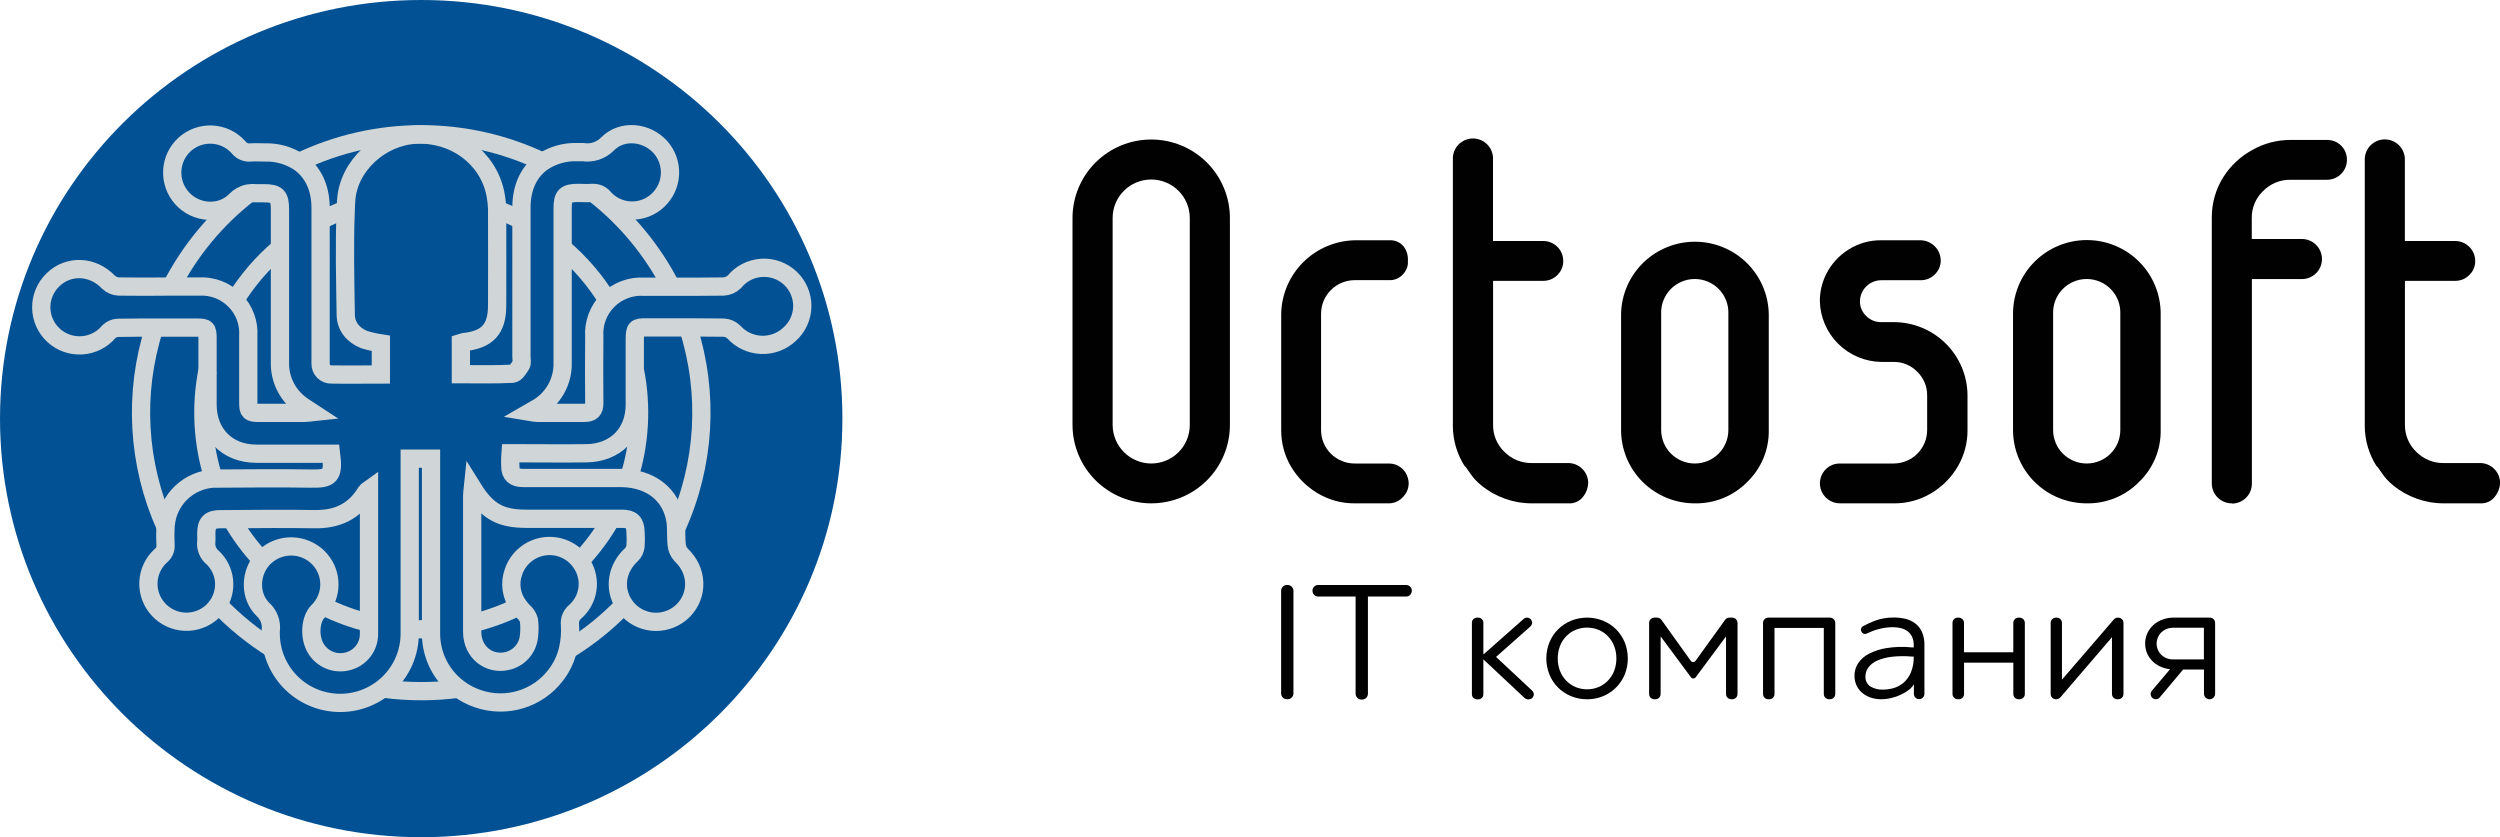 <svg width="215" height="72" viewBox="0 0 215 72" fill="none" xmlns="http://www.w3.org/2000/svg">
<g clip-path="url(#clip0_148_20931)">
<path d="M110.682 50.308H110.729C110.863 50.308 110.992 50.36 111.086 50.454C111.181 50.548 111.235 50.676 111.236 50.809V59.634C111.235 59.768 111.181 59.895 111.086 59.989C110.992 60.083 110.863 60.136 110.729 60.136H110.682C110.616 60.136 110.55 60.124 110.489 60.099C110.428 60.074 110.372 60.037 110.325 59.99C110.278 59.944 110.24 59.888 110.215 59.827C110.189 59.766 110.176 59.7 110.176 59.634V50.812C110.176 50.746 110.188 50.68 110.214 50.619C110.239 50.557 110.276 50.501 110.323 50.455C110.371 50.407 110.427 50.37 110.488 50.345C110.55 50.32 110.616 50.307 110.682 50.308Z" fill="#010101"/>
<path d="M113.366 50.308H120.922C120.988 50.308 121.053 50.321 121.114 50.346C121.175 50.372 121.23 50.409 121.276 50.456C121.322 50.503 121.358 50.559 121.382 50.62C121.406 50.681 121.417 50.747 121.415 50.812C121.415 50.877 121.402 50.941 121.377 51.001C121.352 51.061 121.316 51.115 121.27 51.161C121.223 51.207 121.169 51.243 121.109 51.267C121.048 51.292 120.984 51.304 120.919 51.304H117.642V59.661C117.642 59.794 117.589 59.922 117.495 60.016C117.4 60.11 117.272 60.163 117.139 60.163H117.089C116.955 60.163 116.827 60.11 116.732 60.016C116.637 59.922 116.583 59.794 116.582 59.661V51.304H113.366C113.235 51.304 113.109 51.252 113.017 51.16C112.925 51.068 112.873 50.943 112.873 50.812C112.871 50.747 112.882 50.681 112.906 50.62C112.93 50.559 112.966 50.503 113.012 50.456C113.058 50.409 113.113 50.372 113.174 50.346C113.235 50.321 113.3 50.308 113.366 50.308Z" fill="#010101"/>
<path d="M127.02 53.116H127.134C127.249 53.116 127.36 53.161 127.442 53.243C127.524 53.325 127.57 53.435 127.57 53.55V56.288L131.034 53.226C131.115 53.155 131.219 53.116 131.326 53.116C131.414 53.116 131.5 53.143 131.573 53.193C131.645 53.243 131.701 53.314 131.732 53.396C131.763 53.478 131.769 53.568 131.748 53.654C131.727 53.739 131.68 53.816 131.615 53.875L128.66 56.495L131.769 59.397C131.833 59.456 131.878 59.533 131.898 59.618C131.918 59.704 131.911 59.793 131.878 59.874C131.846 59.955 131.79 60.025 131.717 60.073C131.644 60.122 131.558 60.147 131.47 60.146H131.417C131.306 60.147 131.199 60.105 131.118 60.029L127.57 56.706V59.715C127.569 59.829 127.522 59.939 127.441 60.02C127.359 60.101 127.249 60.146 127.134 60.146H127.02C126.905 60.146 126.794 60.101 126.713 60.02C126.631 59.939 126.585 59.829 126.584 59.715V53.55C126.584 53.435 126.63 53.325 126.711 53.243C126.793 53.161 126.904 53.116 127.02 53.116Z" fill="#010101"/>
<path d="M136.488 60.136C136.014 60.141 135.544 60.05 135.106 59.868C134.689 59.699 134.311 59.448 133.993 59.13C133.675 58.813 133.424 58.435 133.255 58.02C132.892 57.126 132.892 56.126 133.255 55.232C133.424 54.816 133.677 54.438 133.996 54.122C134.314 53.806 134.691 53.554 135.106 53.383C135.993 53.026 136.983 53.026 137.87 53.383C138.285 53.555 138.664 53.806 138.983 54.122C139.301 54.439 139.553 54.817 139.724 55.232C140.082 56.127 140.082 57.125 139.724 58.02C139.458 58.654 139.007 59.194 138.431 59.571C137.854 59.948 137.178 60.145 136.488 60.136ZM136.488 59.28C136.833 59.282 137.176 59.214 137.494 59.08C137.797 58.95 138.069 58.76 138.296 58.521C138.524 58.279 138.703 57.995 138.822 57.685C139.073 57.002 139.073 56.253 138.822 55.569C138.703 55.258 138.524 54.973 138.296 54.73C138.069 54.493 137.797 54.304 137.494 54.175C137.176 54.041 136.833 53.973 136.488 53.975C136.142 53.972 135.8 54.041 135.482 54.175C135.179 54.303 134.906 54.492 134.68 54.73C134.451 54.972 134.272 55.258 134.154 55.569C133.903 56.253 133.903 57.002 134.154 57.685C134.272 57.996 134.451 58.28 134.68 58.521C134.906 58.761 135.179 58.951 135.482 59.08C135.8 59.214 136.142 59.283 136.488 59.28Z" fill="#010101"/>
<path d="M148.958 53.116H148.727C148.654 53.116 148.583 53.133 148.519 53.167C148.455 53.2 148.4 53.248 148.358 53.306L145.819 56.83C145.795 56.862 145.764 56.889 145.728 56.907C145.692 56.925 145.653 56.934 145.612 56.934C145.572 56.934 145.533 56.925 145.497 56.907C145.461 56.889 145.43 56.862 145.406 56.83L142.881 53.306C142.838 53.247 142.782 53.199 142.718 53.166C142.653 53.133 142.581 53.115 142.508 53.116H142.28C142.16 53.116 142.044 53.163 141.959 53.248C141.873 53.332 141.825 53.447 141.824 53.567V59.684C141.824 59.744 141.836 59.803 141.859 59.858C141.882 59.913 141.915 59.963 141.958 60.005C142 60.047 142.051 60.08 142.106 60.102C142.161 60.125 142.22 60.136 142.28 60.136H142.361C142.42 60.136 142.479 60.125 142.535 60.102C142.59 60.08 142.64 60.047 142.682 60.005C142.724 59.963 142.757 59.913 142.78 59.858C142.803 59.803 142.814 59.744 142.814 59.684V54.73L145.423 58.247C145.446 58.279 145.477 58.305 145.512 58.322C145.547 58.34 145.586 58.35 145.626 58.35C145.665 58.35 145.704 58.34 145.74 58.322C145.775 58.305 145.805 58.279 145.829 58.247L148.438 54.73V59.684C148.438 59.744 148.449 59.803 148.472 59.858C148.494 59.913 148.528 59.963 148.57 60.005C148.612 60.047 148.662 60.08 148.717 60.102C148.772 60.125 148.831 60.136 148.891 60.136H148.971C149.031 60.136 149.09 60.125 149.146 60.102C149.201 60.08 149.251 60.047 149.294 60.005C149.336 59.963 149.37 59.913 149.393 59.858C149.416 59.803 149.428 59.744 149.428 59.684V53.567C149.427 53.506 149.415 53.447 149.391 53.391C149.367 53.335 149.332 53.285 149.288 53.243C149.244 53.201 149.193 53.168 149.136 53.146C149.079 53.124 149.019 53.114 148.958 53.116Z" fill="#010101"/>
<path d="M152.071 53.116H157.377C157.497 53.116 157.612 53.163 157.698 53.248C157.783 53.332 157.832 53.447 157.833 53.567V59.685C157.833 59.744 157.821 59.803 157.798 59.858C157.775 59.913 157.741 59.963 157.699 60.005C157.656 60.047 157.606 60.08 157.551 60.102C157.496 60.125 157.436 60.136 157.377 60.136H157.303C157.243 60.136 157.184 60.125 157.128 60.102C157.073 60.08 157.023 60.047 156.98 60.005C156.938 59.963 156.904 59.913 156.881 59.858C156.858 59.803 156.847 59.744 156.847 59.685V54.002H152.607V59.685C152.608 59.744 152.596 59.803 152.574 59.858C152.551 59.913 152.518 59.963 152.476 60.005C152.433 60.047 152.383 60.08 152.328 60.102C152.273 60.125 152.214 60.136 152.154 60.136H152.074C152.014 60.136 151.955 60.125 151.9 60.102C151.845 60.08 151.795 60.047 151.753 60.005C151.711 59.963 151.677 59.913 151.655 59.858C151.632 59.803 151.621 59.744 151.621 59.685V53.567C151.621 53.448 151.668 53.334 151.753 53.249C151.837 53.164 151.951 53.117 152.071 53.116Z" fill="#010101"/>
<path d="M161.804 60.136C161.473 60.141 161.143 60.086 160.831 59.975C160.561 59.878 160.312 59.73 160.097 59.541C159.9 59.362 159.744 59.143 159.64 58.899C159.536 58.646 159.483 58.374 159.486 58.1C159.484 57.728 159.592 57.363 159.795 57.05C160.028 56.7 160.348 56.416 160.724 56.225C161.209 55.978 161.731 55.811 162.27 55.73C162.981 55.619 163.704 55.601 164.42 55.676H164.581V55.493C164.589 55.238 164.538 54.986 164.433 54.754C164.341 54.567 164.207 54.405 164.041 54.279C163.87 54.154 163.674 54.065 163.467 54.018C163.24 53.964 163.007 53.937 162.773 53.938C162.354 53.941 161.936 53.999 161.532 54.112C161.194 54.202 160.866 54.326 160.553 54.48C160.513 54.501 160.468 54.514 160.423 54.518C160.377 54.522 160.331 54.517 160.288 54.502C160.245 54.488 160.205 54.465 160.171 54.434C160.137 54.404 160.109 54.367 160.09 54.326C160.066 54.286 160.05 54.242 160.043 54.196C160.037 54.15 160.041 54.103 160.054 54.058C160.066 54.014 160.089 53.972 160.119 53.937C160.149 53.901 160.186 53.872 160.227 53.851C160.551 53.672 160.887 53.517 161.234 53.386C161.762 53.193 162.321 53.097 162.884 53.106C163.216 53.106 163.547 53.144 163.87 53.219C164.173 53.29 164.457 53.423 164.705 53.611C164.956 53.802 165.155 54.053 165.285 54.339C165.441 54.703 165.514 55.097 165.5 55.493V59.675C165.5 59.794 165.452 59.909 165.367 59.994C165.282 60.078 165.167 60.126 165.047 60.126C164.988 60.126 164.928 60.115 164.873 60.092C164.818 60.07 164.768 60.037 164.726 59.995C164.684 59.953 164.65 59.903 164.628 59.848C164.605 59.793 164.594 59.734 164.594 59.675V58.842C164.487 59.03 164.342 59.194 164.168 59.324C163.96 59.483 163.735 59.62 163.498 59.731C163.24 59.857 162.968 59.953 162.689 60.019C162.4 60.094 162.103 60.134 161.804 60.136ZM161.951 59.307C162.24 59.303 162.528 59.263 162.807 59.187C163.121 59.104 163.414 58.955 163.665 58.749C163.946 58.512 164.168 58.215 164.316 57.879C164.508 57.433 164.598 56.95 164.581 56.465H164.42C163.838 56.411 163.253 56.417 162.672 56.485C162.242 56.535 161.822 56.647 161.425 56.82C161.129 56.948 160.872 57.149 160.677 57.405C160.515 57.626 160.428 57.893 160.429 58.167C160.416 58.339 160.449 58.511 160.526 58.666C160.603 58.821 160.72 58.952 160.865 59.046C161.195 59.233 161.572 59.323 161.951 59.307Z" fill="#010101"/>
<path d="M173.6 53.116H173.68C173.801 53.116 173.916 53.163 174.002 53.248C174.087 53.332 174.136 53.447 174.136 53.567V59.685C174.136 59.744 174.125 59.803 174.102 59.858C174.079 59.913 174.045 59.963 174.003 60.005C173.96 60.047 173.91 60.08 173.855 60.102C173.799 60.125 173.74 60.136 173.68 60.136H173.6C173.48 60.136 173.365 60.088 173.28 60.004C173.195 59.919 173.147 59.804 173.147 59.685V56.99H168.908V59.685C168.908 59.744 168.897 59.803 168.874 59.858C168.851 59.913 168.818 59.963 168.776 60.005C168.734 60.047 168.684 60.08 168.629 60.102C168.573 60.125 168.514 60.136 168.455 60.136H168.371C168.311 60.136 168.252 60.125 168.197 60.102C168.141 60.08 168.091 60.047 168.049 60.005C168.006 59.963 167.973 59.913 167.95 59.858C167.927 59.803 167.915 59.744 167.915 59.685V53.567C167.916 53.447 167.964 53.332 168.05 53.248C168.135 53.163 168.251 53.116 168.371 53.116H168.451C168.511 53.116 168.57 53.127 168.625 53.15C168.68 53.173 168.73 53.206 168.772 53.248C168.814 53.29 168.847 53.34 168.87 53.394C168.893 53.449 168.904 53.508 168.904 53.567V56.094H173.144V53.567C173.145 53.447 173.193 53.332 173.278 53.248C173.364 53.163 173.479 53.116 173.6 53.116Z" fill="#010101"/>
<path d="M176.793 53.116H176.873C176.994 53.116 177.109 53.163 177.195 53.248C177.28 53.332 177.328 53.447 177.329 53.567V58.451L181.787 53.276C181.828 53.227 181.88 53.188 181.937 53.16C181.995 53.133 182.058 53.117 182.122 53.116H182.166C182.286 53.117 182.4 53.164 182.485 53.249C182.57 53.333 182.618 53.448 182.619 53.567V59.685C182.619 59.804 182.571 59.919 182.486 60.004C182.401 60.088 182.286 60.136 182.166 60.136H182.085C182.026 60.136 181.966 60.125 181.911 60.102C181.856 60.08 181.805 60.047 181.763 60.005C181.721 59.963 181.687 59.913 181.664 59.858C181.641 59.803 181.629 59.744 181.629 59.685V54.801L177.188 59.979C177.147 60.027 177.095 60.066 177.038 60.093C176.98 60.12 176.917 60.135 176.853 60.136H176.809C176.689 60.136 176.574 60.088 176.489 60.004C176.404 59.919 176.357 59.804 176.357 59.685V53.567C176.357 53.45 176.403 53.339 176.484 53.255C176.565 53.171 176.676 53.121 176.793 53.116Z" fill="#010101"/>
<path d="M186.623 57.552C186.314 57.521 186.014 57.436 185.734 57.301C185.483 57.178 185.256 57.012 185.064 56.81C184.878 56.617 184.731 56.39 184.631 56.141C184.532 55.889 184.482 55.62 184.483 55.349C184.479 55.034 184.547 54.721 184.681 54.436C184.81 54.169 184.99 53.931 185.211 53.734C185.437 53.535 185.699 53.38 185.983 53.28C186.275 53.17 186.586 53.114 186.898 53.116H190.048C190.107 53.116 190.166 53.127 190.221 53.15C190.276 53.173 190.326 53.206 190.368 53.248C190.41 53.29 190.443 53.34 190.466 53.394C190.489 53.449 190.5 53.508 190.5 53.567V59.658C190.5 59.785 190.45 59.906 190.36 59.996C190.27 60.086 190.148 60.136 190.021 60.136C189.894 60.136 189.772 60.086 189.682 59.996C189.592 59.906 189.541 59.785 189.541 59.658V57.582H187.747L185.734 59.979C185.693 60.027 185.641 60.066 185.584 60.093C185.526 60.12 185.463 60.135 185.399 60.136C185.314 60.136 185.23 60.111 185.159 60.065C185.087 60.018 185.03 59.953 184.995 59.875C184.96 59.798 184.947 59.712 184.959 59.628C184.972 59.544 185.008 59.465 185.064 59.401L186.623 57.552ZM189.534 56.709V53.988H186.892C186.519 53.981 186.158 54.119 185.885 54.373C185.754 54.499 185.649 54.651 185.578 54.819C185.507 54.986 185.47 55.167 185.47 55.349C185.47 55.531 185.507 55.711 185.578 55.879C185.649 56.047 185.754 56.198 185.885 56.325C186.158 56.579 186.519 56.717 186.892 56.709H189.534Z" fill="#010101"/>
<path d="M36.224 72C56.23 72 72.447 55.882 72.447 36C72.447 16.118 56.23 0 36.224 0C16.219 0 0.001 16.118 0.001 36C0.001 55.882 16.219 72 36.224 72Z" fill="#025195"/>
<path d="M67.903 28.749C67.578 29.054 67.196 29.291 66.778 29.448C66.36 29.603 65.916 29.675 65.47 29.657C65.024 29.64 64.587 29.534 64.183 29.346C63.778 29.158 63.416 28.891 63.116 28.562C62.884 28.332 62.575 28.196 62.248 28.177C61.225 28.177 60.199 28.157 59.175 28.154H55.597C54.671 28.154 54.607 28.221 54.591 29.157V31.831C54.591 32.821 54.591 33.812 54.591 34.803C54.591 37.274 52.914 38.952 50.422 38.982C48.53 39.005 46.638 38.982 44.747 38.982H43.905C43.869 39.441 43.869 39.903 43.905 40.362C43.999 40.968 44.472 41.108 45.025 41.108C47.809 41.108 50.592 41.108 53.373 41.108C53.597 41.108 53.821 41.121 54.044 41.145C56.12 41.359 57.609 42.569 58.045 44.518C58.105 44.796 58.137 45.079 58.142 45.364C58.163 45.852 58.142 46.366 58.193 46.838C58.22 47.163 58.353 47.471 58.572 47.714C60.004 49.051 60.098 51.15 58.75 52.517C58.44 52.825 58.073 53.069 57.669 53.233C57.264 53.398 56.831 53.481 56.394 53.478C55.957 53.475 55.525 53.385 55.124 53.213C54.722 53.042 54.358 52.793 54.054 52.481C53.902 52.321 53.767 52.148 53.648 51.962C52.776 50.609 53.024 48.867 54.319 47.687C54.505 47.494 54.623 47.247 54.654 46.981C54.686 46.572 54.686 46.161 54.654 45.751C54.638 44.926 54.319 44.615 53.504 44.615H45.287C43.029 44.615 41.903 43.99 40.665 42.001C40.638 42.265 40.608 42.438 40.608 42.612C40.608 46.266 40.608 49.917 40.608 53.567C40.608 53.825 40.608 54.085 40.608 54.346C40.608 56.064 42.033 57.218 43.627 56.843C44.116 56.73 44.559 56.468 44.892 56.093C45.226 55.718 45.434 55.249 45.488 54.75C45.547 54.279 45.547 53.801 45.488 53.33C45.406 53.053 45.247 52.804 45.028 52.614C44.867 52.455 44.72 52.281 44.589 52.096C44.279 51.681 44.079 51.196 44.005 50.684C43.931 50.172 43.987 49.65 44.166 49.164C44.356 48.609 44.693 48.116 45.14 47.735C45.587 47.355 46.129 47.101 46.709 47.002C47.289 46.902 47.885 46.96 48.434 47.169C48.983 47.379 49.466 47.732 49.831 48.192C49.937 48.327 50.034 48.47 50.12 48.62C50.487 49.252 50.626 49.992 50.512 50.714C50.398 51.437 50.038 52.098 49.493 52.588C49.326 52.719 49.194 52.89 49.111 53.085C49.028 53.28 48.995 53.493 49.016 53.704C49.064 54.414 49.009 55.126 48.852 55.82C48.665 56.647 48.296 57.422 47.772 58.09C47.013 59.076 45.962 59.8 44.769 60.16C43.575 60.52 42.298 60.497 41.118 60.096C40.505 59.893 39.93 59.591 39.417 59.2C38.692 58.655 38.103 57.951 37.696 57.142C37.289 56.333 37.074 55.441 37.069 54.536C37.069 54.379 37.069 54.226 37.069 54.069C37.069 49.452 37.069 44.832 37.069 40.212V39.447H35.235V40.352C35.235 44.939 35.235 49.525 35.235 54.109V54.55C35.22 56.108 34.593 57.599 33.488 58.701C32.383 59.804 30.889 60.432 29.325 60.449C27.762 60.467 26.254 59.873 25.125 58.795C23.995 57.717 23.335 56.241 23.285 54.684C23.274 54.532 23.274 54.38 23.285 54.229C23.328 53.894 23.29 53.554 23.173 53.238C23.056 52.921 22.864 52.637 22.614 52.41C21.483 51.304 21.497 49.442 22.463 48.225C22.564 48.096 22.676 47.977 22.798 47.867C23.427 47.287 24.259 46.973 25.116 46.993C25.973 47.013 26.789 47.365 27.39 47.974C27.928 48.518 28.257 49.234 28.318 49.996C28.38 50.758 28.17 51.517 27.725 52.14C27.612 52.3 27.485 52.449 27.346 52.588C26.675 53.256 26.582 54.774 27.142 55.733C27.405 56.188 27.808 56.545 28.291 56.754C28.774 56.963 29.312 57.012 29.825 56.893C30.362 56.777 30.844 56.482 31.191 56.057C31.538 55.632 31.729 55.101 31.733 54.553C31.733 54.219 31.733 53.915 31.733 53.597C31.733 52.771 31.733 51.942 31.733 51.117V42.121C31.599 42.218 31.535 42.241 31.509 42.285C30.502 43.986 29.003 44.681 27.048 44.648C24.643 44.608 22.241 44.628 19.837 44.648H19.022C18.036 44.648 17.744 44.942 17.741 45.925C17.752 46.141 17.752 46.358 17.741 46.574C17.707 46.835 17.742 47.101 17.842 47.345C17.942 47.59 18.103 47.804 18.311 47.968C18.844 48.482 19.18 49.166 19.262 49.901C19.344 50.636 19.166 51.377 18.76 51.996C18.616 52.219 18.446 52.425 18.254 52.608C17.614 53.194 16.768 53.503 15.9 53.467C15.033 53.431 14.215 53.052 13.627 52.415C13.039 51.778 12.729 50.935 12.765 50.07C12.801 49.205 13.181 48.39 13.82 47.804C13.963 47.694 14.077 47.551 14.149 47.386C14.222 47.221 14.252 47.041 14.236 46.861C14.207 46.347 14.207 45.831 14.236 45.317C14.236 45.226 14.236 45.136 14.262 45.049C14.374 44.022 14.847 43.067 15.598 42.355C16.349 41.642 17.329 41.218 18.364 41.158C18.482 41.158 18.602 41.158 18.723 41.158C21.406 41.138 24.09 41.118 26.746 41.158C28.393 41.188 28.715 40.947 28.473 39.019H27.732C25.84 39.019 23.949 39.019 22.057 39.019C19.548 39.019 17.858 37.31 17.848 34.81V31.851C17.848 30.933 17.848 30.014 17.848 29.093C17.848 28.271 17.754 28.174 16.966 28.174C15.738 28.174 14.507 28.174 13.276 28.174C12.223 28.174 11.17 28.174 10.117 28.194C9.833 28.21 9.564 28.329 9.362 28.529C9.076 28.87 8.723 29.15 8.324 29.351C7.926 29.552 7.49 29.67 7.044 29.698C6.599 29.726 6.152 29.663 5.731 29.514C5.31 29.364 4.925 29.13 4.598 28.827C4.271 28.524 4.009 28.158 3.828 27.75C3.648 27.343 3.552 26.904 3.548 26.458C3.543 26.013 3.63 25.572 3.802 25.161C3.974 24.75 4.228 24.379 4.549 24.069C5.891 22.752 7.984 22.852 9.322 24.26C9.559 24.488 9.871 24.623 10.201 24.641C11.707 24.661 13.219 24.661 14.722 24.641H17.107C17.676 24.608 18.246 24.697 18.779 24.9C19.312 25.104 19.795 25.419 20.196 25.823C20.598 26.227 20.909 26.711 21.108 27.244C21.307 27.777 21.391 28.346 21.353 28.913C21.353 30.815 21.353 32.714 21.353 34.616C21.353 35.402 21.463 35.505 22.265 35.508C23.569 35.508 24.873 35.508 26.179 35.508C26.364 35.508 26.545 35.475 26.83 35.445C26.414 35.171 26.068 34.987 25.773 34.743C25.225 34.314 24.785 33.763 24.49 33.133C24.195 32.504 24.054 31.814 24.076 31.119C24.076 27.845 24.076 24.574 24.076 21.304V18.032C24.076 16.862 23.838 16.621 22.677 16.618C22.459 16.618 22.241 16.618 22.027 16.618C21.803 16.593 21.578 16.599 21.356 16.638C20.928 16.721 20.538 16.939 20.242 17.259C18.968 18.537 16.828 18.369 15.641 17.029C15.066 16.382 14.77 15.536 14.815 14.673C14.86 13.81 15.244 13 15.882 12.416C16.201 12.128 16.573 11.905 16.979 11.761C17.384 11.617 17.813 11.554 18.243 11.576C18.672 11.598 19.093 11.705 19.481 11.89C19.869 12.075 20.217 12.334 20.504 12.653C20.625 12.815 20.787 12.943 20.973 13.023C21.159 13.104 21.363 13.134 21.564 13.111C21.977 13.081 22.389 13.111 22.805 13.111C23.839 13.082 24.857 13.372 25.72 13.94C26.89 14.749 27.568 16.116 27.571 17.858V30.484C27.571 30.745 27.571 31.002 27.571 31.263C27.565 31.389 27.586 31.515 27.632 31.632C27.678 31.75 27.748 31.856 27.837 31.945C27.927 32.034 28.035 32.103 28.153 32.148C28.271 32.193 28.397 32.212 28.523 32.206C29.912 32.229 31.301 32.206 32.753 32.206V29.531C32.261 29.456 31.776 29.345 31.301 29.197C30.382 28.823 29.748 28.081 29.734 27.078C29.687 24.069 29.61 21.03 29.734 18.012C29.734 17.774 29.754 17.534 29.768 17.296C29.919 14.288 32.706 11.75 35.728 11.586C39.052 11.403 41.956 13.529 42.597 16.634C42.688 17.093 42.741 17.558 42.754 18.025C42.754 18.142 42.754 18.256 42.754 18.359C42.771 20.994 42.754 23.631 42.754 26.265C42.754 28.308 41.919 29.214 39.863 29.424C39.786 29.44 39.71 29.46 39.635 29.485V32.179C41.121 32.179 42.593 32.219 44.059 32.142C44.328 32.142 44.619 31.684 44.807 31.38C44.918 31.206 44.844 30.915 44.844 30.678C44.844 26.767 44.844 22.854 44.844 18.941C44.844 18.577 44.844 18.212 44.844 17.845C44.844 16.079 45.515 14.712 46.695 13.903C47.555 13.346 48.564 13.059 49.59 13.081C49.764 13.081 49.925 13.081 50.113 13.081C50.502 13.143 50.9 13.111 51.274 12.988C51.648 12.864 51.986 12.651 52.26 12.369C53.507 11.112 55.63 11.339 56.808 12.666C57.37 13.308 57.661 14.143 57.618 14.994C57.575 15.845 57.203 16.646 56.58 17.229C56.267 17.524 55.898 17.754 55.495 17.904C55.092 18.055 54.662 18.124 54.232 18.107C53.802 18.09 53.38 17.988 52.99 17.806C52.6 17.625 52.25 17.367 51.961 17.049C51.853 16.908 51.714 16.793 51.555 16.714C51.395 16.635 51.22 16.593 51.042 16.591H50.901C50.512 16.624 50.12 16.591 49.727 16.591C48.631 16.591 48.386 16.842 48.386 17.911V21.311C48.386 24.594 48.386 27.878 48.386 31.163C48.413 31.98 48.21 32.789 47.801 33.498C47.391 34.207 46.791 34.787 46.068 35.174L45.615 35.435C45.816 35.469 46.019 35.493 46.222 35.505C47.564 35.505 48.906 35.505 50.264 35.505C50.885 35.505 51.116 35.268 51.109 34.659C51.089 32.757 51.092 30.855 51.109 28.956C51.069 28.381 51.154 27.803 51.357 27.262C51.561 26.722 51.879 26.232 52.289 25.824C52.699 25.417 53.192 25.102 53.735 24.901C54.278 24.701 54.858 24.619 55.436 24.661H57.747C59.239 24.661 60.728 24.661 62.218 24.641C62.566 24.625 62.898 24.484 63.15 24.243C63.436 23.891 63.792 23.602 64.195 23.394C64.598 23.186 65.041 23.064 65.494 23.034C65.947 23.005 66.401 23.069 66.828 23.224C67.255 23.378 67.646 23.619 67.975 23.931C68.304 24.243 68.565 24.619 68.74 25.037C68.916 25.454 69.004 25.903 68.997 26.356C68.99 26.808 68.889 27.255 68.701 27.666C68.513 28.078 68.241 28.447 67.903 28.749Z" stroke="#D0D5D7" stroke-width="1.57" stroke-miterlimit="10"/>
<path d="M42.751 18.032C43.471 18.298 44.175 18.608 44.857 18.961" stroke="#D0D5D7" stroke-width="1.57" stroke-miterlimit="10"/>
<path d="M13.276 28.171C11.464 33.809 11.808 39.916 14.242 45.317" stroke="#D0D5D7" stroke-width="1.57" stroke-miterlimit="10"/>
<path d="M25.736 13.927C29.009 12.359 32.593 11.545 36.224 11.545C39.855 11.545 43.439 12.359 46.712 13.927" stroke="#D0D5D7" stroke-width="1.57" stroke-miterlimit="10"/>
<path d="M19.9 44.641C20.634 45.931 21.518 47.128 22.536 48.208" stroke="#D0D5D7" stroke-width="1.57" stroke-miterlimit="10"/>
<path d="M27.789 52.123C29.069 52.766 30.42 53.259 31.814 53.594" stroke="#D0D5D7" stroke-width="1.57" stroke-miterlimit="10"/>
<path d="M20.192 25.851C21.237 24.14 22.55 22.607 24.083 21.311" stroke="#D0D5D7" stroke-width="1.57" stroke-miterlimit="10"/>
<path d="M14.722 24.671C16.325 21.545 18.595 18.806 21.373 16.648" stroke="#D0D5D7" stroke-width="1.57" stroke-miterlimit="10"/>
<path d="M17.848 31.851C17.231 34.948 17.411 38.15 18.371 41.158" stroke="#D0D5D7" stroke-width="1.57" stroke-miterlimit="10"/>
<path d="M18.757 51.989C20.173 53.468 21.771 54.764 23.512 55.844" stroke="#D0D5D7" stroke-width="1.57" stroke-miterlimit="10"/>
<path d="M49.905 48.218C50.927 47.136 51.815 45.935 52.548 44.641" stroke="#D0D5D7" stroke-width="1.57" stroke-miterlimit="10"/>
<path d="M48.925 55.847C50.673 54.77 52.274 53.475 53.691 51.993" stroke="#D0D5D7" stroke-width="1.57" stroke-miterlimit="10"/>
<path d="M40.651 53.594C42.045 53.259 43.395 52.766 44.676 52.123" stroke="#D0D5D7" stroke-width="1.57" stroke-miterlimit="10"/>
<path d="M32.964 59.223C35.13 59.513 37.325 59.513 39.49 59.223" stroke="#D0D5D7" stroke-width="1.57" stroke-miterlimit="10"/>
<path d="M54.074 41.175C55.04 38.162 55.222 34.954 54.604 31.851" stroke="#D0D5D7" stroke-width="1.57" stroke-miterlimit="10"/>
<path d="M51.042 16.604C53.837 18.771 56.119 21.525 57.726 24.671" stroke="#D0D5D7" stroke-width="1.57" stroke-miterlimit="10"/>
<path d="M52.256 25.848C51.213 24.138 49.901 22.607 48.372 21.311" stroke="#D0D5D7" stroke-width="1.57" stroke-miterlimit="10"/>
<path d="M27.588 18.964C28.282 18.606 28.998 18.29 29.731 18.018" stroke="#D0D5D7" stroke-width="1.57" stroke-miterlimit="10"/>
<path d="M59.176 28.168C60.996 33.835 60.638 39.975 58.17 45.394" stroke="#D0D5D7" stroke-width="1.57" stroke-miterlimit="10"/>
<path d="M37.147 54.092C36.842 54.109 36.536 54.115 36.224 54.115C35.913 54.115 35.611 54.115 35.305 54.092" stroke="#D0D5D7" stroke-width="1.57" stroke-miterlimit="10"/>
<path d="M99.004 43.288C97.213 43.285 95.496 42.576 94.228 41.316C92.96 40.056 92.244 38.346 92.236 36.562V18.744C92.236 16.955 92.949 15.239 94.218 13.974C95.487 12.709 97.209 11.998 99.004 11.998C100.799 11.998 102.521 12.709 103.79 13.974C105.059 15.239 105.772 16.955 105.772 18.744V36.562C105.769 38.348 105.054 40.06 103.785 41.321C102.516 42.582 100.796 43.289 99.004 43.288ZM99.004 39.861C99.439 39.862 99.87 39.777 100.272 39.611C100.674 39.445 101.04 39.203 101.348 38.896C101.656 38.59 101.901 38.226 102.067 37.825C102.234 37.425 102.321 36.995 102.321 36.562V18.744C102.321 17.867 101.972 17.026 101.349 16.406C100.727 15.786 99.884 15.438 99.004 15.438C98.124 15.438 97.281 15.786 96.658 16.406C96.036 17.026 95.687 17.867 95.687 18.744V36.562C95.693 37.436 96.045 38.273 96.666 38.89C97.287 39.508 98.127 39.857 99.004 39.861Z" fill="#010101"/>
<path d="M119.44 43.288H116.515C115.386 43.299 114.275 42.997 113.309 42.415C112.365 41.851 111.577 41.06 111.018 40.115C110.464 39.168 110.176 38.089 110.183 36.993V26.974C110.218 25.308 110.899 23.721 112.082 22.544C113.266 21.368 114.86 20.694 116.532 20.663H119.456C119.689 20.646 119.923 20.683 120.139 20.773C120.354 20.862 120.546 21.001 120.697 21.177C120.954 21.504 121.089 21.91 121.08 22.324V22.705C121.039 23.034 120.894 23.341 120.664 23.581C120.512 23.755 120.322 23.892 120.109 23.98C119.895 24.069 119.664 24.108 119.433 24.093H116.508C115.741 24.094 115.006 24.398 114.464 24.938C113.921 25.478 113.614 26.21 113.611 26.974V36.976C113.609 37.356 113.683 37.732 113.828 38.083C113.974 38.433 114.187 38.752 114.456 39.02C114.726 39.288 115.046 39.501 115.398 39.645C115.75 39.79 116.128 39.863 116.508 39.861H119.433C119.805 39.855 120.168 39.973 120.466 40.196C120.77 40.425 120.986 40.75 121.08 41.118C121.122 41.268 121.145 41.423 121.147 41.579C121.144 41.799 121.098 42.016 121.011 42.218C120.924 42.42 120.798 42.603 120.64 42.756C120.489 42.924 120.304 43.057 120.097 43.149C119.89 43.24 119.666 43.288 119.44 43.288Z" fill="#010101"/>
<path d="M134.865 43.288H131.722C130.129 43.287 128.587 42.731 127.362 41.716C126.985 41.412 126.658 41.051 126.393 40.647C126.144 40.269 125.997 40.078 125.953 40.078C125.307 39.058 124.958 37.879 124.947 36.672V13.706C124.937 13.474 124.974 13.242 125.056 13.024C125.138 12.806 125.263 12.608 125.425 12.44C125.586 12.272 125.78 12.138 125.994 12.047C126.209 11.956 126.439 11.908 126.673 11.908C126.906 11.908 127.137 11.956 127.351 12.047C127.566 12.138 127.759 12.272 127.921 12.44C128.082 12.608 128.207 12.806 128.289 13.024C128.371 13.242 128.409 13.474 128.398 13.706V20.726H132.705C132.933 20.724 133.159 20.767 133.37 20.853C133.581 20.939 133.773 21.066 133.935 21.226C134.096 21.387 134.224 21.578 134.31 21.788C134.397 21.998 134.441 22.224 134.439 22.451C134.442 22.675 134.398 22.897 134.312 23.103C134.225 23.309 134.097 23.496 133.936 23.651C133.776 23.814 133.584 23.942 133.372 24.029C133.161 24.115 132.933 24.157 132.705 24.153H128.405V36.521C128.397 36.957 128.48 37.39 128.648 37.793C128.816 38.196 129.065 38.559 129.381 38.861C129.687 39.171 130.053 39.416 130.456 39.581C130.86 39.746 131.293 39.828 131.729 39.821H134.871C135.328 39.824 135.765 40.007 136.086 40.33C136.408 40.653 136.587 41.091 136.585 41.546C136.57 41.96 136.426 42.36 136.173 42.689C136.024 42.892 135.826 43.054 135.597 43.158C135.368 43.263 135.116 43.308 134.865 43.288Z" fill="#010101"/>
<path d="M145.762 43.288C144.928 43.291 144.103 43.13 143.332 42.814C142.562 42.498 141.861 42.033 141.271 41.447C140.681 40.861 140.213 40.164 139.894 39.396C139.575 38.629 139.412 37.807 139.413 36.976V26.974C139.451 25.32 140.137 23.747 141.323 22.591C142.51 21.435 144.104 20.788 145.763 20.788C147.423 20.788 149.016 21.435 150.203 22.591C151.39 23.747 152.076 25.32 152.114 26.974V36.976C152.13 37.809 151.974 38.637 151.655 39.407C151.336 40.177 150.861 40.873 150.259 41.452C149.674 42.047 148.974 42.516 148.2 42.832C147.427 43.147 146.597 43.302 145.762 43.288ZM145.762 39.861C146.141 39.86 146.516 39.785 146.866 39.639C147.216 39.494 147.533 39.281 147.801 39.013C148.068 38.745 148.279 38.427 148.423 38.078C148.567 37.728 148.641 37.354 148.639 36.976V26.974C148.653 26.588 148.588 26.203 148.448 25.842C148.309 25.481 148.098 25.151 147.829 24.873C147.559 24.595 147.236 24.374 146.879 24.223C146.522 24.072 146.138 23.994 145.75 23.994C145.362 23.994 144.978 24.072 144.621 24.223C144.264 24.374 143.941 24.595 143.671 24.873C143.401 25.151 143.191 25.481 143.051 25.842C142.912 26.203 142.847 26.588 142.86 26.974V36.976C142.86 37.356 142.935 37.732 143.081 38.082C143.226 38.433 143.44 38.751 143.71 39.02C143.979 39.288 144.299 39.5 144.651 39.644C145.004 39.789 145.381 39.862 145.762 39.861Z" fill="#010101"/>
<path d="M162.857 43.288H158.242C157.865 43.289 157.497 43.168 157.196 42.941C156.895 42.715 156.677 42.396 156.574 42.034C156.472 41.672 156.492 41.287 156.631 40.937C156.77 40.587 157.02 40.293 157.343 40.098C157.615 39.938 157.926 39.856 158.242 39.861H162.857C163.236 39.86 163.611 39.785 163.961 39.639C164.311 39.494 164.629 39.281 164.896 39.013C165.163 38.745 165.375 38.427 165.519 38.078C165.663 37.728 165.736 37.354 165.735 36.976V34.008C165.739 33.63 165.667 33.254 165.521 32.905C165.376 32.556 165.161 32.239 164.89 31.975C164.628 31.702 164.312 31.485 163.962 31.339C163.613 31.193 163.236 31.12 162.857 31.126H161.78C160.395 31.102 159.073 30.546 158.09 29.572C157.108 28.599 156.541 27.285 156.508 25.904C156.503 25.11 156.683 24.325 157.034 23.611C157.464 22.735 158.13 21.994 158.956 21.472C159.798 20.933 160.78 20.652 161.78 20.663H165.165C165.624 20.67 166.062 20.855 166.387 21.179C166.711 21.503 166.896 21.94 166.902 22.398C166.904 22.622 166.86 22.843 166.773 23.05C166.686 23.256 166.558 23.443 166.395 23.598C166.235 23.761 166.044 23.889 165.832 23.975C165.62 24.061 165.393 24.104 165.165 24.099H161.78C161.299 24.103 160.838 24.294 160.496 24.633C160.155 24.972 159.961 25.431 159.956 25.911C159.953 26.148 159.999 26.383 160.092 26.601C160.185 26.819 160.322 27.016 160.496 27.178C160.663 27.347 160.864 27.481 161.084 27.571C161.305 27.661 161.542 27.706 161.78 27.703H162.857C164.538 27.703 166.15 28.367 167.341 29.55C168.531 30.734 169.202 32.339 169.206 34.014V36.983C169.215 38.083 168.926 39.165 168.371 40.115C167.817 41.064 167.03 41.857 166.084 42.418C165.11 43.001 163.993 43.302 162.857 43.288Z" fill="#010101"/>
<path d="M179.469 43.288C178.636 43.291 177.81 43.13 177.04 42.814C176.269 42.498 175.569 42.033 174.979 41.447C174.389 40.861 173.921 40.164 173.602 39.396C173.283 38.629 173.119 37.807 173.12 36.976V26.974C173.12 25.296 173.789 23.686 174.98 22.5C176.17 21.313 177.785 20.646 179.469 20.646C181.153 20.646 182.768 21.313 183.959 22.5C185.149 23.686 185.818 25.296 185.818 26.974V36.976C185.834 37.81 185.676 38.638 185.355 39.408C185.034 40.179 184.557 40.874 183.953 41.452C183.37 42.045 182.671 42.514 181.9 42.829C181.13 43.145 180.302 43.301 179.469 43.288ZM179.469 39.861C179.848 39.86 180.223 39.785 180.573 39.639C180.923 39.494 181.241 39.281 181.508 39.013C181.775 38.745 181.987 38.427 182.131 38.078C182.275 37.728 182.348 37.354 182.347 36.976V26.974C182.36 26.588 182.295 26.203 182.156 25.842C182.017 25.481 181.806 25.151 181.536 24.873C181.267 24.595 180.944 24.374 180.587 24.223C180.229 24.072 179.845 23.994 179.457 23.994C179.07 23.994 178.686 24.072 178.328 24.223C177.971 24.374 177.648 24.595 177.379 24.873C177.109 25.151 176.898 25.481 176.759 25.842C176.62 26.203 176.555 26.588 176.568 26.974V36.976C176.567 37.356 176.641 37.732 176.786 38.083C176.932 38.434 177.145 38.753 177.415 39.022C177.685 39.29 178.005 39.502 178.358 39.646C178.71 39.79 179.088 39.863 179.469 39.861Z" fill="#010101"/>
<path d="M191.949 43.288C191.721 43.29 191.495 43.247 191.284 43.161C191.073 43.075 190.881 42.948 190.719 42.788C190.558 42.627 190.43 42.436 190.344 42.226C190.257 42.015 190.213 41.79 190.215 41.563V18.61C190.227 17.417 190.568 16.25 191.201 15.237C191.821 14.259 192.68 13.454 193.697 12.897C194.698 12.33 195.829 12.033 196.98 12.034H200.123C200.434 12.029 200.74 12.109 201.008 12.267C201.276 12.424 201.494 12.653 201.639 12.927C201.772 13.176 201.84 13.454 201.837 13.736C201.839 13.962 201.796 14.185 201.71 14.394C201.625 14.603 201.499 14.793 201.34 14.954C201.18 15.114 200.991 15.241 200.782 15.329C200.573 15.415 200.349 15.461 200.123 15.461H196.98C196.544 15.454 196.11 15.536 195.707 15.701C195.303 15.867 194.938 16.113 194.632 16.424C194.315 16.725 194.064 17.088 193.896 17.491C193.727 17.894 193.645 18.327 193.653 18.764V20.552H197.96C198.419 20.552 198.859 20.734 199.183 21.058C199.508 21.381 199.69 21.82 199.69 22.277C199.69 22.735 199.508 23.174 199.183 23.497C198.859 23.82 198.419 24.002 197.96 24.002H193.663V41.583C193.665 41.808 193.622 42.032 193.537 42.241C193.451 42.45 193.325 42.64 193.166 42.8C193.007 42.961 192.817 43.088 192.609 43.175C192.4 43.262 192.176 43.307 191.949 43.308V43.288Z" fill="#010101"/>
<path d="M213.287 43.288H210.145C208.552 43.287 207.009 42.731 205.784 41.717C205.408 41.412 205.081 41.051 204.815 40.647C204.567 40.269 204.419 40.078 204.376 40.078C203.729 39.058 203.381 37.879 203.37 36.672V13.706C203.37 13.48 203.414 13.257 203.501 13.049C203.588 12.84 203.714 12.651 203.875 12.491C204.035 12.332 204.225 12.205 204.434 12.119C204.643 12.032 204.867 11.988 205.094 11.988C205.32 11.988 205.544 12.032 205.753 12.119C205.962 12.205 206.153 12.332 206.313 12.491C206.473 12.651 206.6 12.84 206.686 13.049C206.773 13.257 206.818 13.48 206.818 13.706V20.726H211.134C211.362 20.725 211.588 20.769 211.798 20.855C212.009 20.941 212.201 21.068 212.362 21.228C212.523 21.389 212.651 21.579 212.738 21.789C212.825 21.999 212.869 22.224 212.868 22.451C212.871 22.675 212.828 22.897 212.74 23.104C212.653 23.31 212.524 23.497 212.362 23.651C212.202 23.814 212.011 23.942 211.8 24.028C211.589 24.114 211.362 24.157 211.134 24.153H206.824V36.522C206.817 36.958 206.9 37.391 207.069 37.793C207.237 38.196 207.488 38.56 207.804 38.862C208.109 39.172 208.475 39.416 208.879 39.581C209.282 39.746 209.715 39.828 210.151 39.821H213.294C213.751 39.824 214.188 40.007 214.509 40.33C214.83 40.654 215.01 41.091 215.008 41.546C214.987 41.955 214.841 42.349 214.589 42.672C214.443 42.878 214.246 43.042 214.019 43.15C213.791 43.257 213.539 43.305 213.287 43.288Z" fill="#010101"/>
</g>
<defs>
<clipPath id="clip0_148_20931">
<rect width="215" height="72" fill="white" transform="translate(0.001)"/>
</clipPath>
</defs>
</svg>

